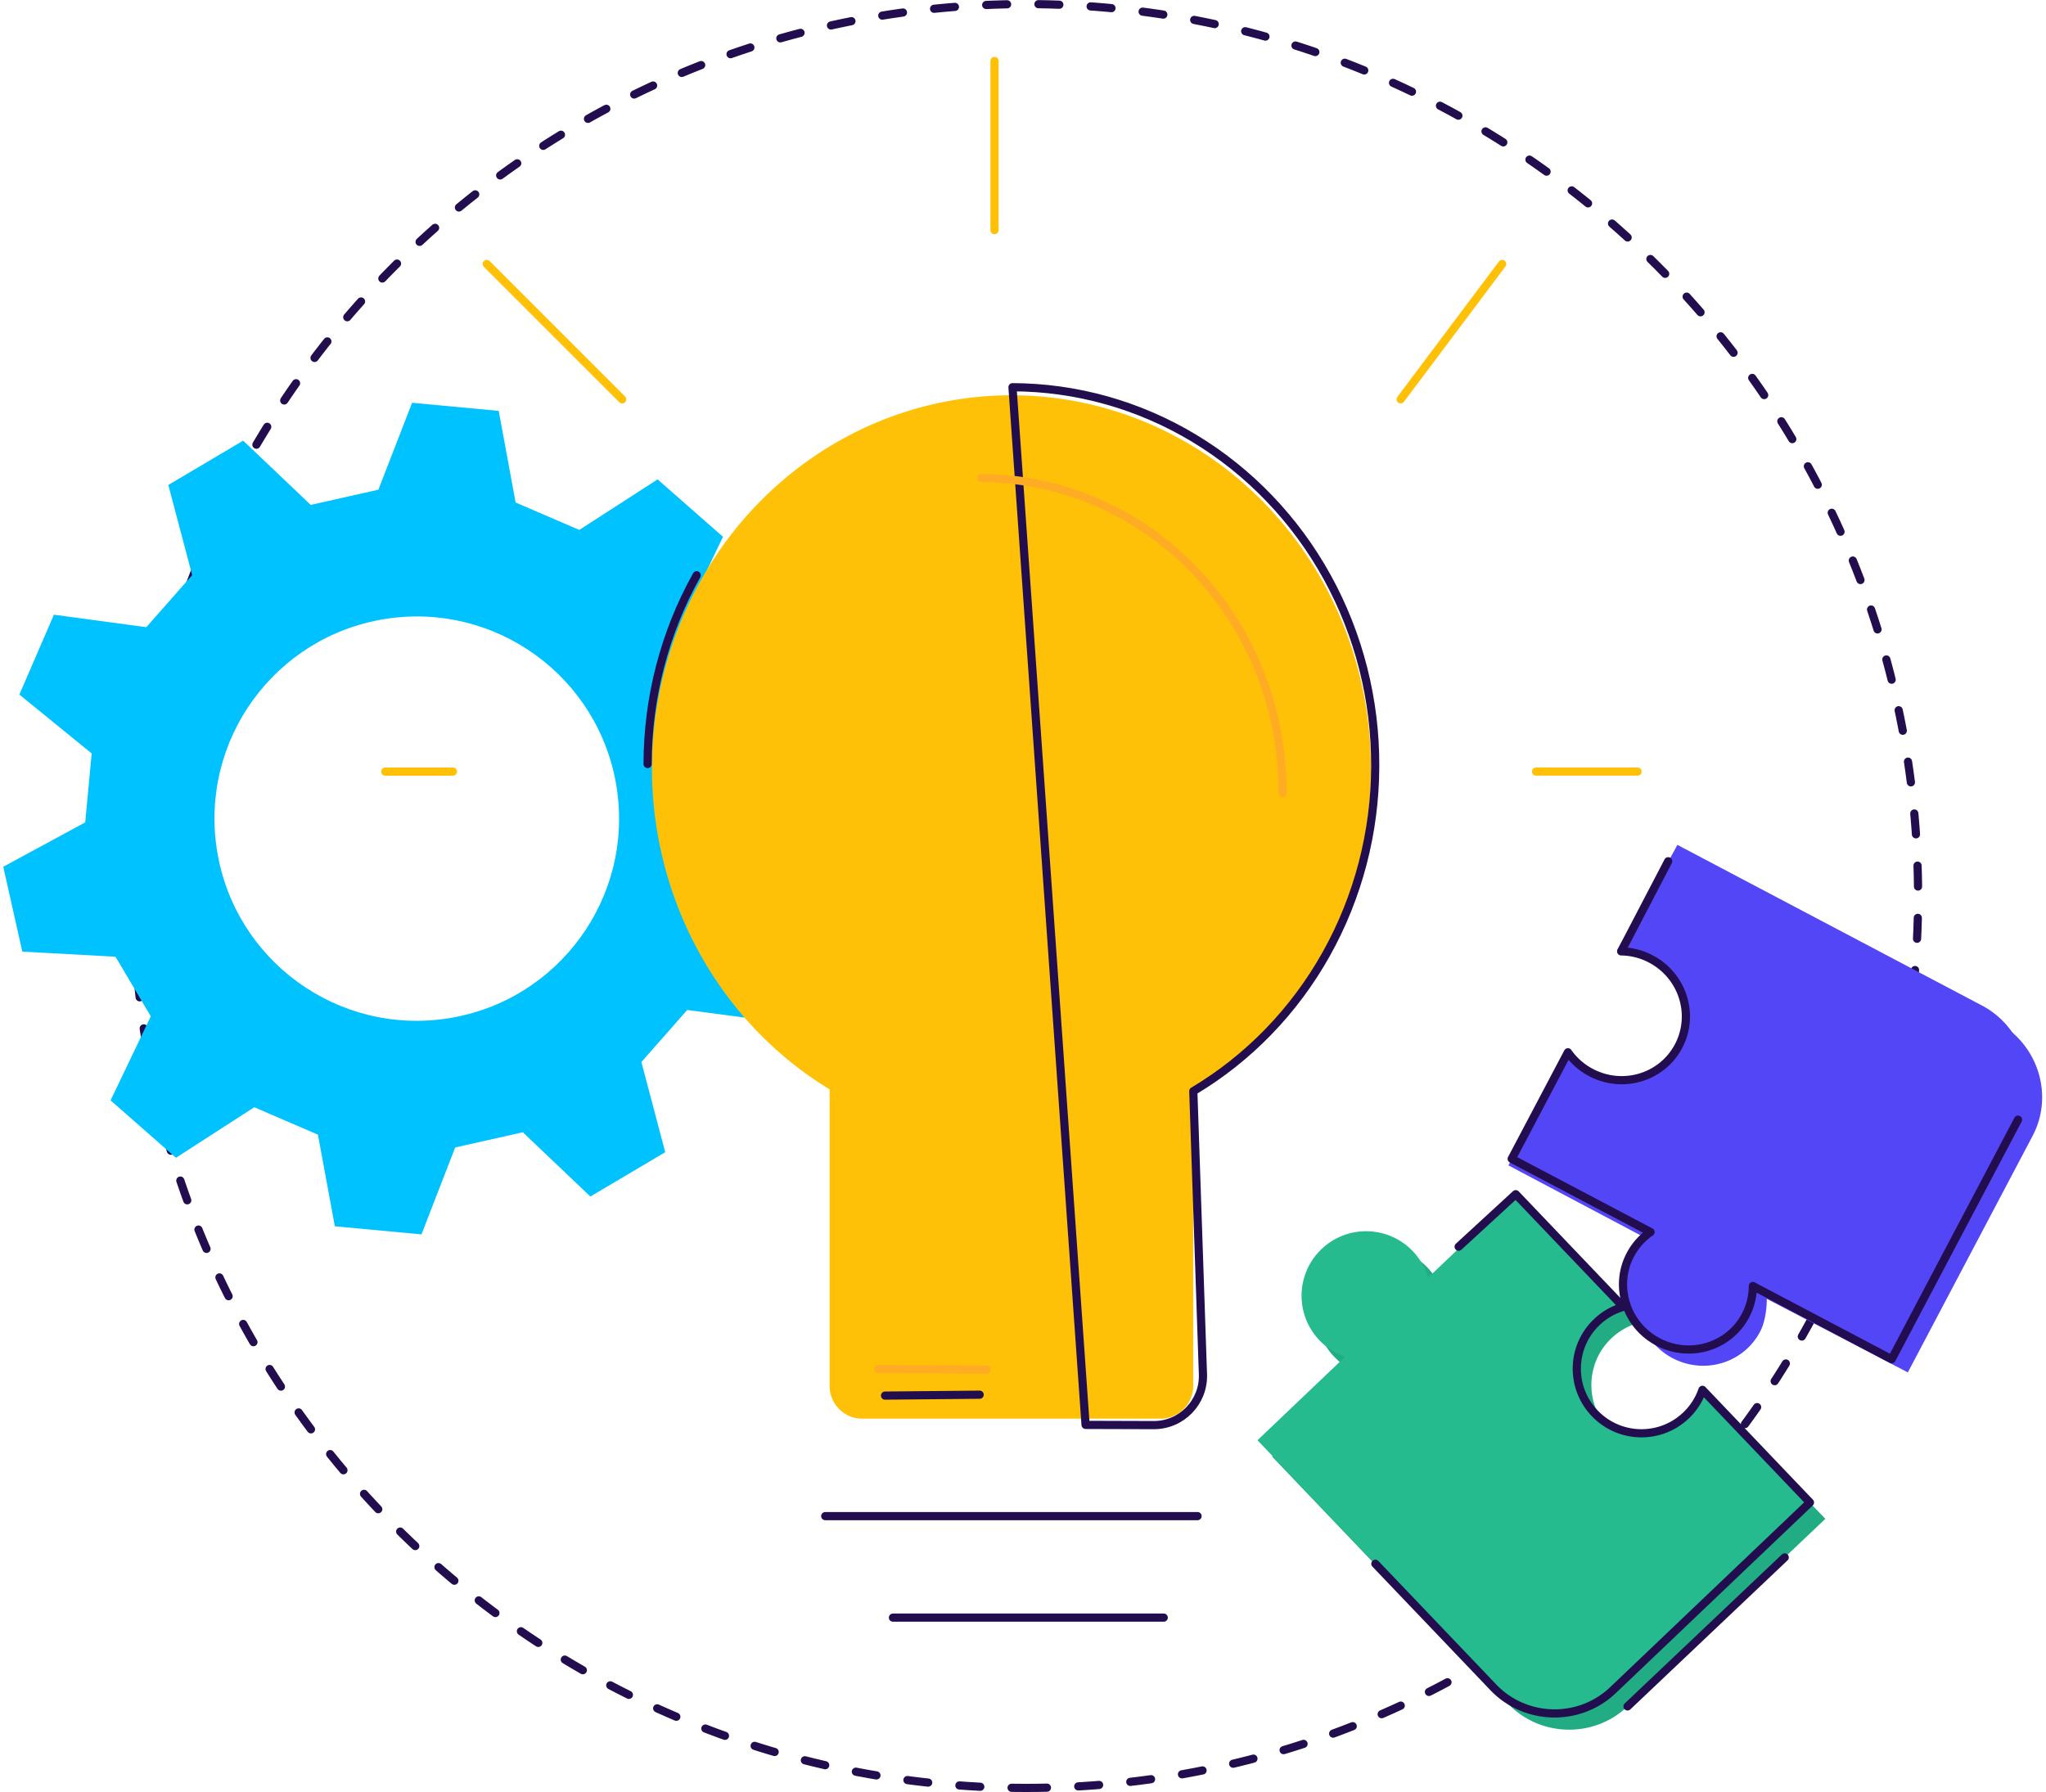 <svg width="500" height="438" viewBox="0 0 500 438" fill="none" xmlns="http://www.w3.org/2000/svg"><path d="M250.738 437c120.398 0 218-97.602 218-218s-97.602-218-218-218-218 97.602-218 218 97.602 218 218 218z" stroke="#220D4E" stroke-width="2" stroke-linecap="round" stroke-dasharray="5.11 7.66"/><path d="M182.854 199.159l20.05-10.857-4.656-20.741-22.766-1.243-8.632-14.566 9.827-20.549-15.971-14.034-19.143 12.356-15.556-6.702-4.131-22.395-21.171-1.98-8.238 21.246-16.528 3.715-16.512-15.705-18.296 10.835 5.831 22.034-11.199 12.722-22.589-3.051-8.44 19.521 17.669 14.39-1.577 16.846L.798 211.854l4.656 20.74 22.767 1.244 8.632 14.566-9.828 20.549 15.972 14.033 19.143-12.355 15.556 6.702 4.131 22.395 21.171 1.98 8.238-21.247 16.527-3.714 16.512 15.705 18.296-10.835-5.831-22.034 11.2-12.722 22.601 2.98 8.44-19.522-17.67-14.39 1.543-16.77zm-73.309 49.739c-26.965 4.25-52.275-14.16-56.523-41.113-4.248-26.954 14.174-52.255 41.139-56.505 26.965-4.249 52.275 14.16 56.523 41.114 4.248 26.953-14.173 52.255-41.139 56.504z" fill="#00C2FF"/><path d="M243.04 14.896v41.356m-124.08 8.271l33.085 33.085m215.051-33.082l-24.814 33.085" stroke="#FFC107" stroke-width="2" stroke-linecap="round" stroke-linejoin="round"/><path d="M334.014 188.119c.073-15.83-3.877-31.4-11.454-45.142-7.576-13.742-18.51-25.171-31.7-33.135-13.191-7.963-28.172-12.182-43.434-12.229-15.263-.047-30.268 4.078-43.504 11.96-13.236 7.882-24.236 19.243-31.891 32.938-7.655 13.695-11.695 29.24-11.714 45.07-.018 15.83 3.986 31.385 11.61 45.099 7.623 13.714 18.596 25.102 31.814 33.017v73.065a6.99 6.99 0 006.99 6.991h72.868a6.991 6.991 0 006.991-6.991v-73.065c13.168-7.838 24.115-19.134 31.738-32.752 7.623-13.619 11.653-29.079 11.686-44.826z" fill="#FFC107" stroke="#FFC107" stroke-width="2" stroke-linecap="round" stroke-linejoin="round"/><path d="M170.253 140.605c-7.837 14.019-11.973 29.932-11.991 46.137m89.17-92.098c15.624.048 30.96 4.366 44.462 12.519 13.503 8.152 24.696 19.851 32.451 33.919 7.756 14.067 11.8 30.006 11.725 46.21-.034 16.12-4.16 31.946-11.963 45.887-7.803 13.941-19.009 25.505-32.489 33.528l2.357 69.211c.232 6.798-5.228 12.43-12.03 12.408l-16.653-.052-17.86-253.63z" stroke="#220D4E" stroke-width="2" stroke-linecap="round" stroke-linejoin="round"/><path d="M313.432 193.835c.062-13.467-3.299-26.714-9.745-38.405-6.446-11.691-15.748-21.414-26.97-28.19-11.222-6.775-23.967-10.364-36.952-10.404" stroke="#FFAC25" stroke-width="2" stroke-linecap="round" stroke-linejoin="round"/><path d="M214.583 334.603l26.531.142" stroke="#FFAC25" stroke-width="2" stroke-linecap="round"/><path d="M375.371 188.593h24.814m-306.038.005h16.543" stroke="#FFC107" stroke-width="2" stroke-linecap="round" stroke-linejoin="round"/><path d="M201.671 370.567h90.985m-76.37-29.455l23.126-.223m-21.192 54.49h66.17" stroke="#220D4E" stroke-width="2" stroke-linecap="round" stroke-linejoin="round"/><path d="M397.73 417.084l24.175-22.925 24.176-22.924-26.478-27.555a15.668 15.668 0 01-4.026 6.265c-6.313 6.01-16.288 5.759-22.312-.547-6.015-6.301-5.79-16.282.522-22.292a16.152 16.152 0 016.615-3.779l-26.428-27.464-21.413 20.4c-.679-2.349-1.933-4.564-3.728-6.457-6.019-6.315-16.005-6.548-22.303-.542-6.313 6.01-6.546 15.985-.528 22.3a15.574 15.574 0 006.278 4.021l-21.419 20.41 57.619 60.382c7.86 8.234 21.019 8.555 29.25.707z" fill="#22AC83"/><path d="M397.731 417.083l38.415-36.42" stroke="#220D4E" stroke-width="2" stroke-linecap="round" stroke-linejoin="round"/><path d="M394.17 413.111l48.139-45.873-26.265-27.531a15.675 15.675 0 01-4.027 6.265c-6.313 6.01-16.288 5.759-22.311-.547-6.015-6.301-5.791-16.282.522-22.291a15.444 15.444 0 016.461-3.707l-26.275-27.537-21.413 20.401c-.678-2.35-1.932-4.565-3.728-6.458-6.018-6.315-16.004-6.548-22.303-.542-6.313 6.01-6.546 15.985-.527 22.3a15.58 15.58 0 006.277 4.022l-21.418 20.409 57.619 60.382c7.859 8.234 21.018 8.555 29.249.707z" fill="#26BB8F"/><path d="M356.465 304.716l13.95-12.825 26.275 27.536a15.444 15.444 0 00-6.461 3.707c-6.313 6.009-6.537 15.99-.523 22.291 6.024 6.306 15.999 6.557 22.312.547a15.675 15.675 0 004.027-6.265l26.265 27.531-48.139 45.873c-8.231 7.848-21.39 7.528-29.249-.707l-28.81-30.191" stroke="#220D4E" stroke-width="2" stroke-linecap="round" stroke-linejoin="round"/><path d="M496.72 277.644l-30.488 57.798-34.458-17.981c-.002 2.442-.44 5.749-1.647 8.038-4.048 7.674-13.617 10.555-21.394 6.453-7.769-4.098-10.793-13.623-6.745-21.296a15.299 15.299 0 014.933-5.539l-38.287-20.272 13.738-26.045c1.414 2.014 7.667 6.094 9.995 7.322 7.778 4.103 17.347 1.221 21.394-6.453 4.043-7.665-.532-21.102-8.31-25.204-1.887-.996-6.304-1.071-9.209-1.08a.989.989 0 01-.854-1.486l13.656-23.668 78.832 41.488c10.143 5.35 14.123 17.917 8.844 27.925z" fill="#5346F6"/><path d="M493.161 273.671l-30.88 58.541-.005.009-33.914-17.889a15.425 15.425 0 01-1.795 7.194c-4.048 7.674-13.617 10.556-21.394 6.453-7.769-4.098-10.793-13.622-6.745-21.296a15.304 15.304 0 014.933-5.538l-33.933-17.9 13.739-26.044a15.94 15.94 0 005.64 4.948c7.778 4.103 17.347 1.221 21.395-6.453 4.043-7.664 1.023-17.198-6.755-21.301a15.978 15.978 0 00-7.269-1.861l13.733-26.035 74.405 39.247c10.144 5.351 14.124 17.917 8.845 27.925z" fill="#5346F6"/><path d="M493.162 273.671l-30.88 58.541-.004.01-33.915-17.89a15.411 15.411 0 01-1.794 7.194c-4.048 7.674-13.617 10.556-21.395 6.454-7.768-4.098-10.792-13.623-6.745-21.297a15.297 15.297 0 014.934-5.538l-33.933-17.899 13.738-26.045a15.947 15.947 0 005.641 4.949c7.778 4.102 17.346 1.22 21.394-6.453 4.043-7.665 1.023-17.199-6.754-21.301a15.96 15.96 0 00-7.27-1.861l11.49-22.026" stroke="#220D4E" stroke-width="2" stroke-linecap="round" stroke-linejoin="round"/></svg>